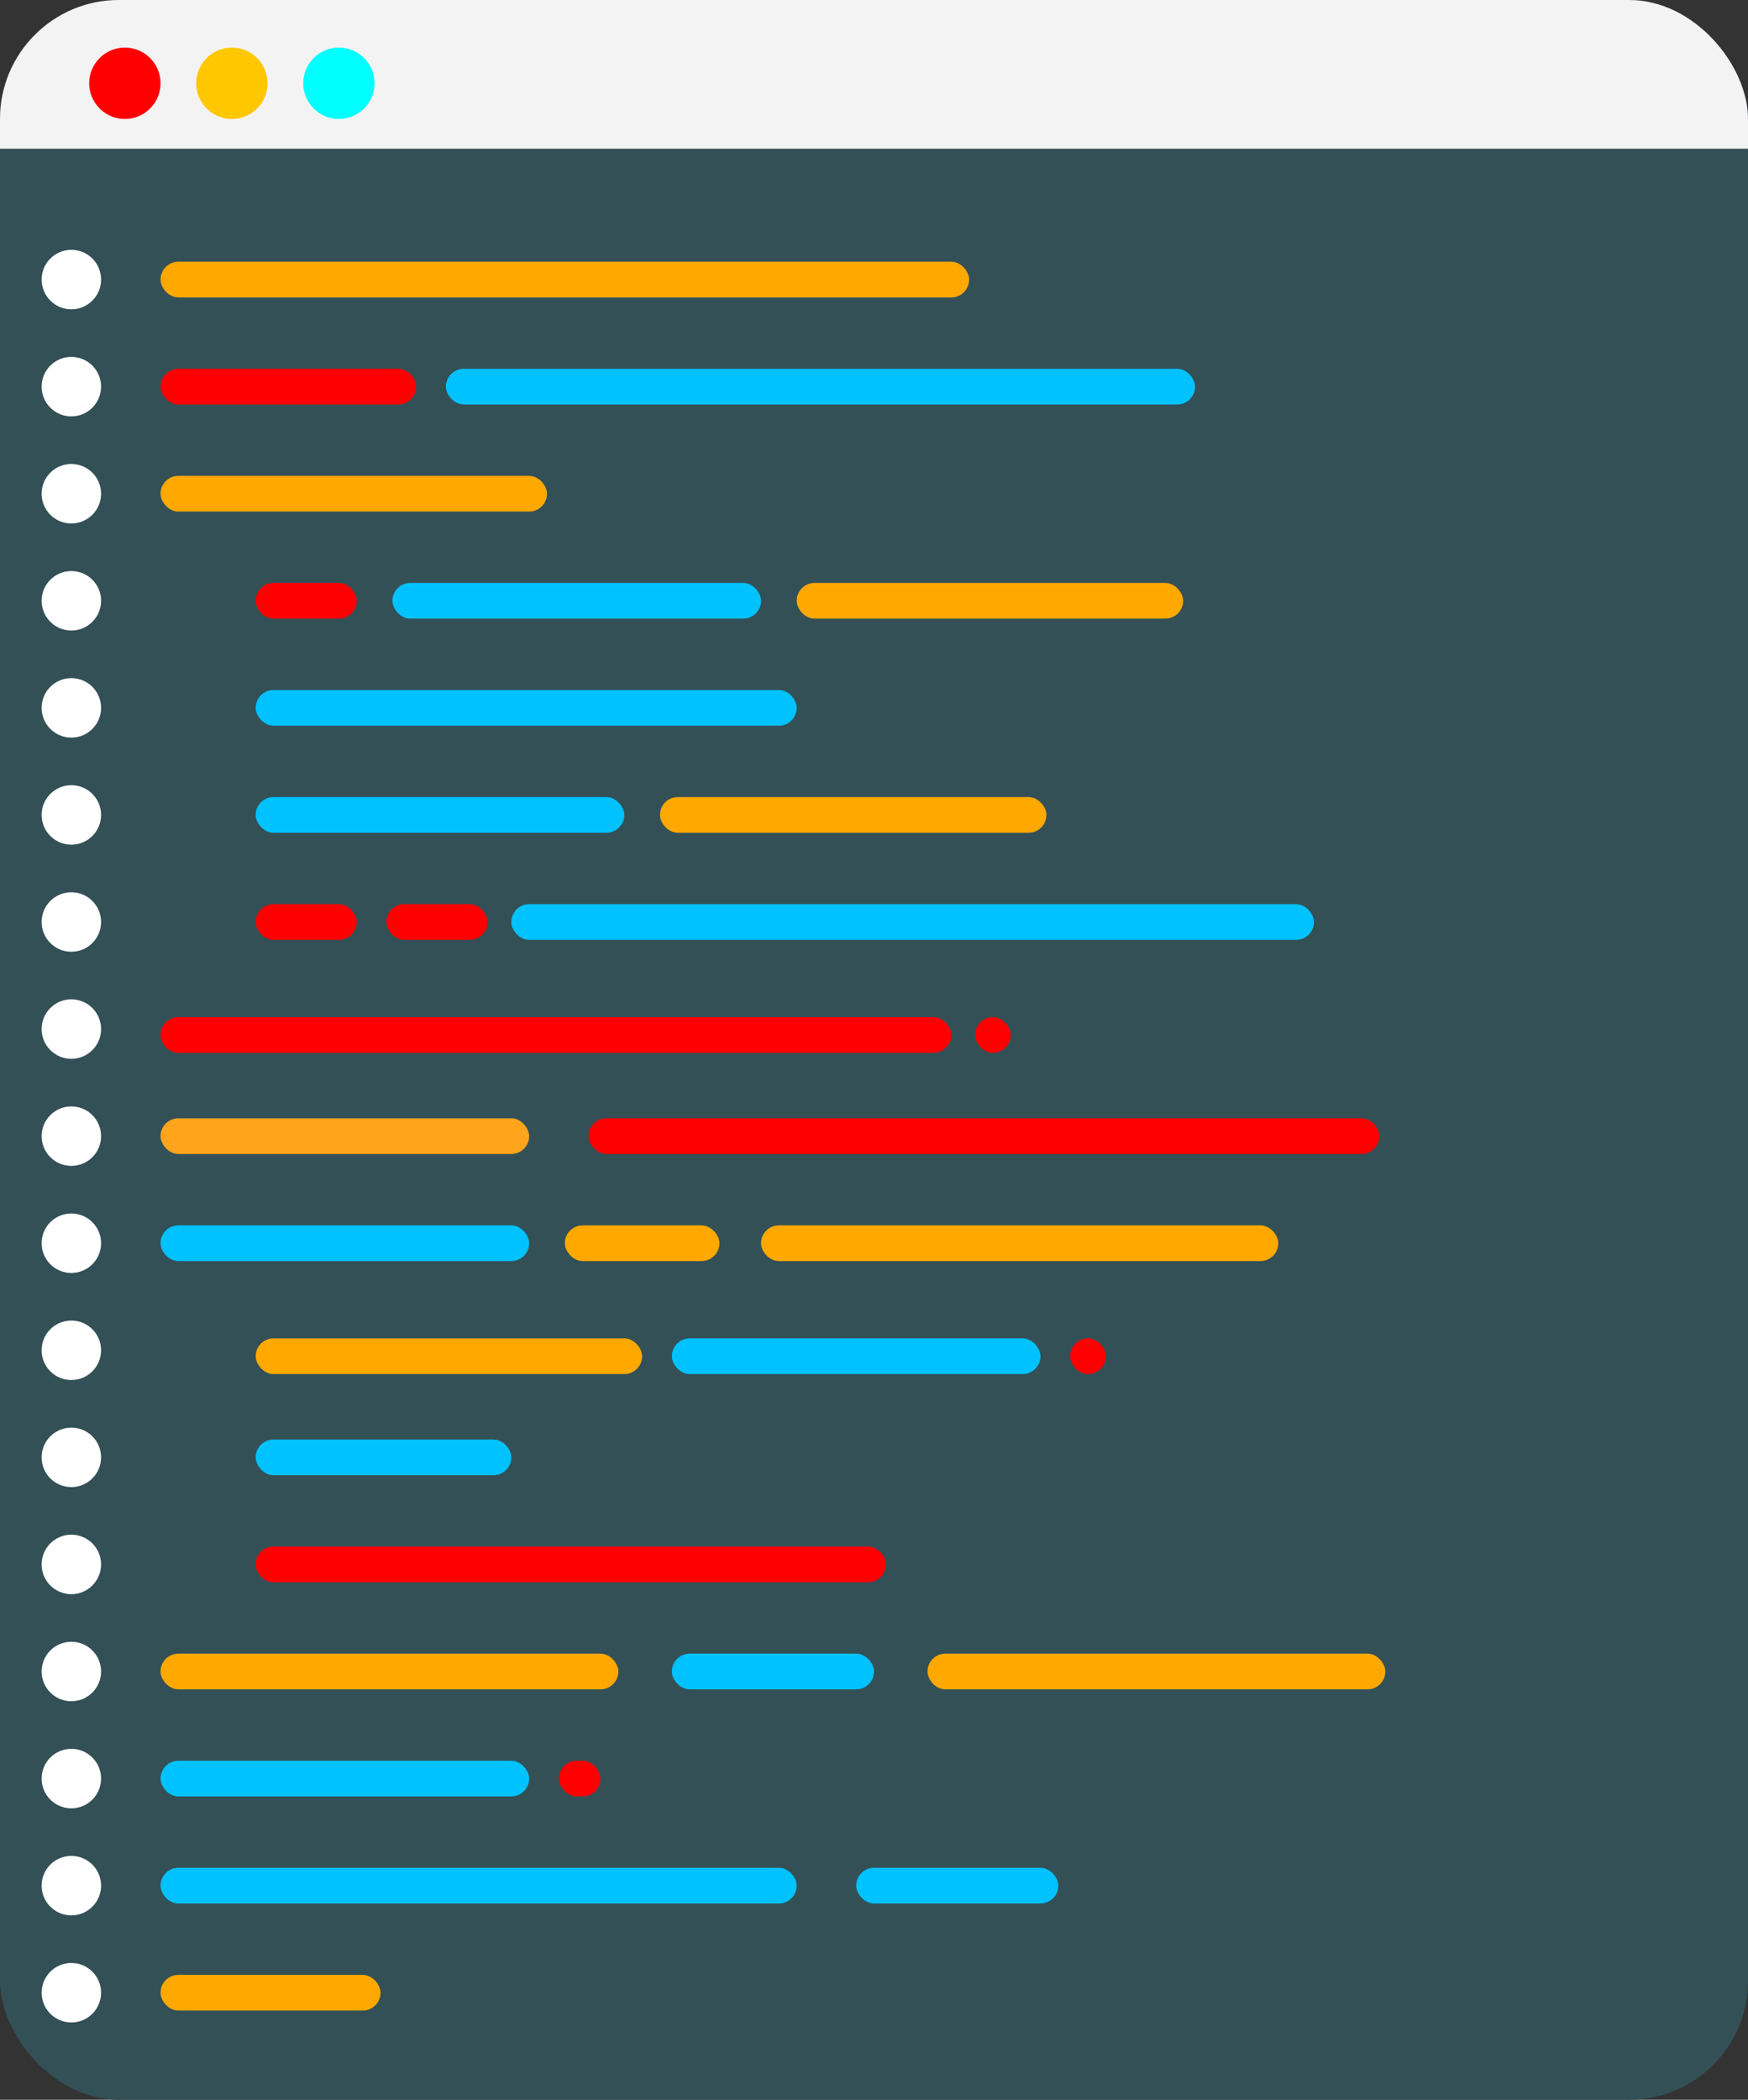 <svg width="294" height="353" viewBox="0 0 294 353" fill="none" xmlns="http://www.w3.org/2000/svg">
<rect x="0" y="0" width="294" height="353" fill="#333333" stroke="none"/>
<rect width="294" height="353" rx="20" fill="#335056"/>
<rect width="294" height="70" rx="20" fill="#F3F3F3"/>
<rect y="25" width="294" height="307" fill="#335056"/>
<circle cx="21" cy="14" r="6" fill="#FF0000"/>
<circle cx="39" cy="14" r="6" fill="#FFC700"/>
<circle cx="57" cy="14" r="6" fill="#00FFFF"/>
<circle cx="12" cy="65" r="5" fill="white"/>
<circle cx="12" cy="83" r="5" fill="white"/>
<circle cx="12" cy="101" r="5" fill="white"/>
<circle cx="12" cy="119" r="5" fill="white"/>
<circle cx="12" cy="137" r="5" fill="white"/>
<circle cx="12" cy="155" r="5" fill="white"/>
<circle cx="12" cy="173" r="5" fill="white"/>
<circle cx="12" cy="191" r="5" fill="white"/>
<circle cx="12" cy="209" r="5" fill="white"/>
<circle cx="12" cy="47" r="5" fill="white"/>
<circle cx="12" cy="227" r="5" fill="white"/>
<circle cx="12" cy="245" r="5" fill="white"/>
<circle cx="12" cy="263" r="5" fill="white"/>
<circle cx="12" cy="281" r="5" fill="white"/>
<circle cx="12" cy="299" r="5" fill="white"/>
<circle cx="12" cy="317" r="5" fill="white"/>
<circle cx="12" cy="335" r="5" fill="white"/>
<rect x="27" y="44" width="136" height="6" rx="3" fill="#FFA800"/>
<rect x="27" y="80" width="65" height="6" rx="3" fill="#FFA800"/>
<rect x="43" y="225" width="65" height="6" rx="3" fill="#FFA800"/>
<rect x="27" y="278" width="77" height="6" rx="3" fill="#FFA800"/>
<rect x="27" y="332" width="37" height="6" rx="3" fill="#FFA800"/>
<rect x="156" y="278" width="77" height="6" rx="3" fill="#FFA800"/>
<rect x="134" y="98" width="65" height="6" rx="3" fill="#FFA800"/>
<rect x="95" y="206" width="26" height="6" rx="3" fill="#FFA800"/>
<rect x="128" y="206" width="87" height="6" rx="3" fill="#FFA800"/>
<rect x="27" y="62" width="43" height="6" rx="3" fill="#FF0000"/>
<rect x="27" y="171" width="133" height="6" rx="3" fill="#FF0000"/>
<rect x="99" y="188" width="133" height="6" rx="3" fill="#FF0000"/>
<rect x="43" y="260" width="106" height="6" rx="3" fill="#FF0000"/>
<rect x="94" y="296" width="7" height="6" rx="3" fill="#FF0000"/>
<rect x="164" y="171" width="6" height="6" rx="3" fill="#FF0000"/>
<rect x="180" y="225" width="6" height="6" rx="3" fill="#FF0000"/>
<rect x="43" y="98" width="17" height="6" rx="3" fill="#FF0000"/>
<rect x="75" y="62" width="126" height="6" rx="3" fill="#00C2FF"/>
<rect x="43" y="116" width="91" height="6" rx="3" fill="#00C2FF"/>
<rect x="43" y="152" width="17" height="6" rx="3" fill="#FF0000"/>
<rect x="65" y="152" width="17" height="6" rx="3" fill="#FF0000"/>
<rect x="66" y="98" width="62" height="6" rx="3" fill="#00C2FF"/>
<rect x="111" y="134" width="65" height="6" rx="3" fill="#FFA800"/>
<rect x="43" y="134" width="62" height="6" rx="3" fill="#00C2FF"/>
<rect x="27" y="314" width="107" height="6" rx="3" fill="#00C2FF"/>
<rect x="27" y="206" width="62" height="6" rx="3" fill="#00C2FF"/>
<rect x="27" y="296" width="62" height="6" rx="3" fill="#00C2FF"/>
<rect x="113" y="225" width="62" height="6" rx="3" fill="#00C2FF"/>
<rect x="113" y="278" width="34" height="6" rx="3" fill="#00C2FF"/>
<rect x="144" y="314" width="34" height="6" rx="3" fill="#00C2FF"/>
<rect x="27" y="188" width="62" height="6" rx="3" fill="#FFA41B"/>
<rect x="86" y="152" width="135" height="6" rx="3" fill="#00C2FF"/>
<rect x="43" y="242" width="43" height="6" rx="3" fill="#00C2FF"/>
</svg>
